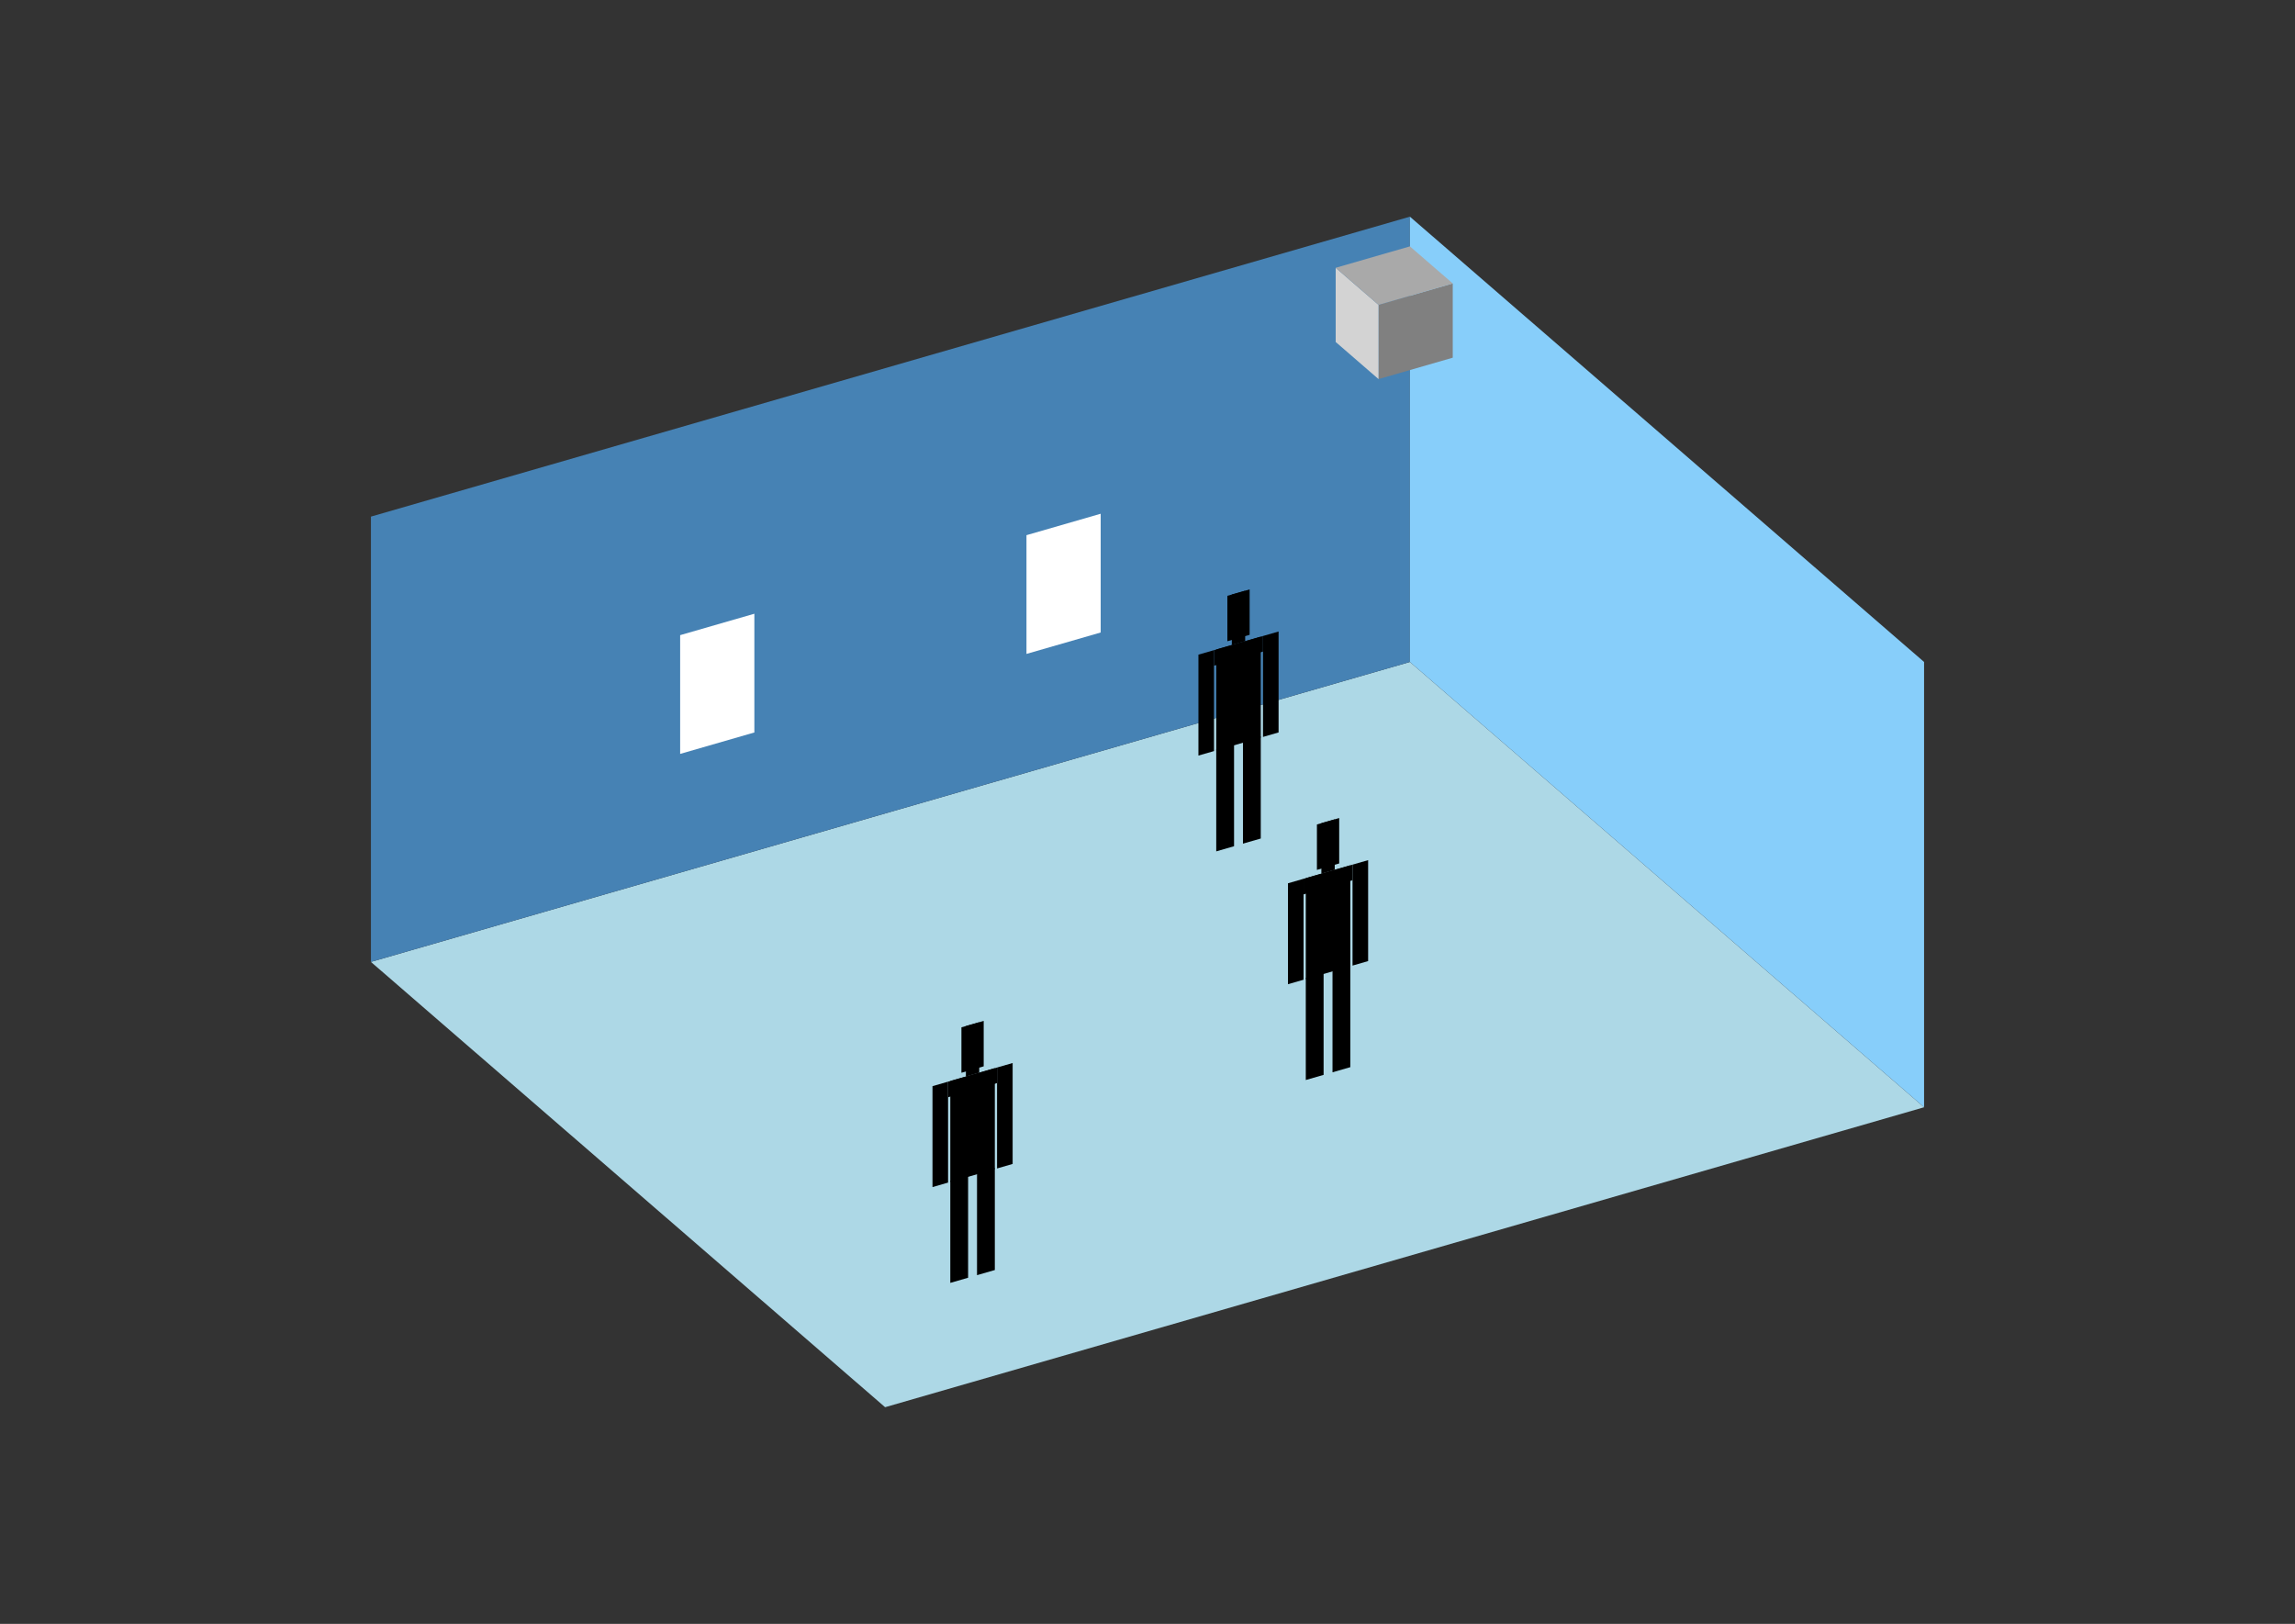 <?xml version="1.0" encoding="UTF-8"?>
<svg
  xmlns="http://www.w3.org/2000/svg"
  width="848"
  height="600"
  style="background-color:white"
>
  <rect width="100%" height="100%" fill="#333333" stroke="none"/>
  <polygon fill="lightblue" points="327.04,519.942 137.057,355.412 520.96,244.588 710.943,409.118" />
  <polygon fill="steelblue" points="137.057,355.412 137.057,190.882 520.96,80.058 520.96,244.588" />
  <polygon fill="lightskyblue" points="710.943,409.118 710.943,244.588 520.96,80.058 520.96,244.588" />
  <polygon fill="white" points="251.314,278.554 251.314,234.679 278.736,226.763 278.736,270.638" />
  <polygon fill="white" points="379.282,241.613 379.282,197.738 406.703,189.822 406.703,233.697" />
  <polygon fill="grey" points="509.37,140.075 509.37,112.654 536.792,104.738 536.792,132.16" />
  <polygon fill="lightgrey" points="509.37,140.075 509.37,112.654 493.539,98.943 493.539,126.365" />
  <polygon fill="darkgrey" points="509.37,112.654 493.539,98.943 520.96,91.027 536.792,104.738" />
  <polygon fill="hsl(324.0,50.0%,72.092%)" points="449.4,314.568 449.4,276.901 455.981,275.001 455.981,312.668" />
  <polygon fill="hsl(324.0,50.0%,72.092%)" points="465.853,309.818 465.853,272.152 459.272,274.052 459.272,311.718" />
  <polygon fill="hsl(324.0,50.0%,72.092%)" points="442.819,279.174 442.819,241.881 448.577,240.218 448.577,277.512" />
  <polygon fill="hsl(324.0,50.0%,72.092%)" points="466.675,272.287 466.675,234.994 472.434,233.331 472.434,270.625" />
  <polygon fill="hsl(324.0,50.0%,72.092%)" points="448.577,245.977 448.577,240.218 466.675,234.994 466.675,240.752" />
  <polygon fill="hsl(324.0,50.0%,72.092%)" points="449.4,277.274 449.4,239.981 465.853,235.231 465.853,272.525" />
  <polygon fill="hsl(324.0,50.0%,72.092%)" points="453.513,236.929 453.513,220.147 461.74,217.772 461.74,234.554" />
  <polygon fill="hsl(324.0,50.0%,72.092%)" points="455.158,238.318 455.158,219.672 460.094,218.247 460.094,236.894" />
  <polygon fill="hsl(324.0,50.0%,50.66%)" points="482.488,399.049 482.488,361.383 489.07,359.483 489.07,397.149" />
  <polygon fill="hsl(324.0,50.0%,50.66%)" points="498.941,394.3 498.941,356.633 492.36,358.533 492.36,396.2" />
  <polygon fill="hsl(324.0,50.0%,50.66%)" points="475.907,363.656 475.907,326.362 481.666,324.7 481.666,361.993" />
  <polygon fill="hsl(324.0,50.0%,50.66%)" points="499.764,356.769 499.764,319.475 505.523,317.813 505.523,355.106" />
  <polygon fill="hsl(324.0,50.0%,50.66%)" points="481.666,330.458 481.666,324.7 499.764,319.475 499.764,325.234" />
  <polygon fill="hsl(324.0,50.0%,50.66%)" points="482.488,361.756 482.488,324.462 498.941,319.713 498.941,357.006" />
  <polygon fill="hsl(324.0,50.0%,50.66%)" points="486.602,321.41 486.602,304.628 494.828,302.253 494.828,319.036" />
  <polygon fill="hsl(324.0,50.0%,50.66%)" points="488.247,322.8 488.247,304.153 493.183,302.728 493.183,321.375" />
  <polygon fill="hsl(324.0,50.0%,42.218%)" points="351.135,474.007 351.135,436.34 357.716,434.44 357.716,472.107" />
  <polygon fill="hsl(324.0,50.0%,42.218%)" points="367.588,469.257 367.588,431.591 361.007,433.49 361.007,471.157" />
  <polygon fill="hsl(324.0,50.0%,42.218%)" points="344.554,438.613 344.554,401.319 350.312,399.657 350.312,436.951" />
  <polygon fill="hsl(324.0,50.0%,42.218%)" points="368.411,431.726 368.411,394.433 374.169,392.77 374.169,430.064" />
  <polygon fill="hsl(324.0,50.0%,42.218%)" points="350.312,405.416 350.312,399.657 368.411,394.433 368.411,400.191" />
  <polygon fill="hsl(324.0,50.0%,42.218%)" points="351.135,436.713 351.135,399.42 367.588,394.67 367.588,431.964" />
  <polygon fill="hsl(324.0,50.0%,42.218%)" points="355.248,396.368 355.248,379.586 363.475,377.211 363.475,393.993" />
  <polygon fill="hsl(324.0,50.0%,42.218%)" points="356.894,397.757 356.894,379.111 361.83,377.686 361.83,396.332" />
</svg>
